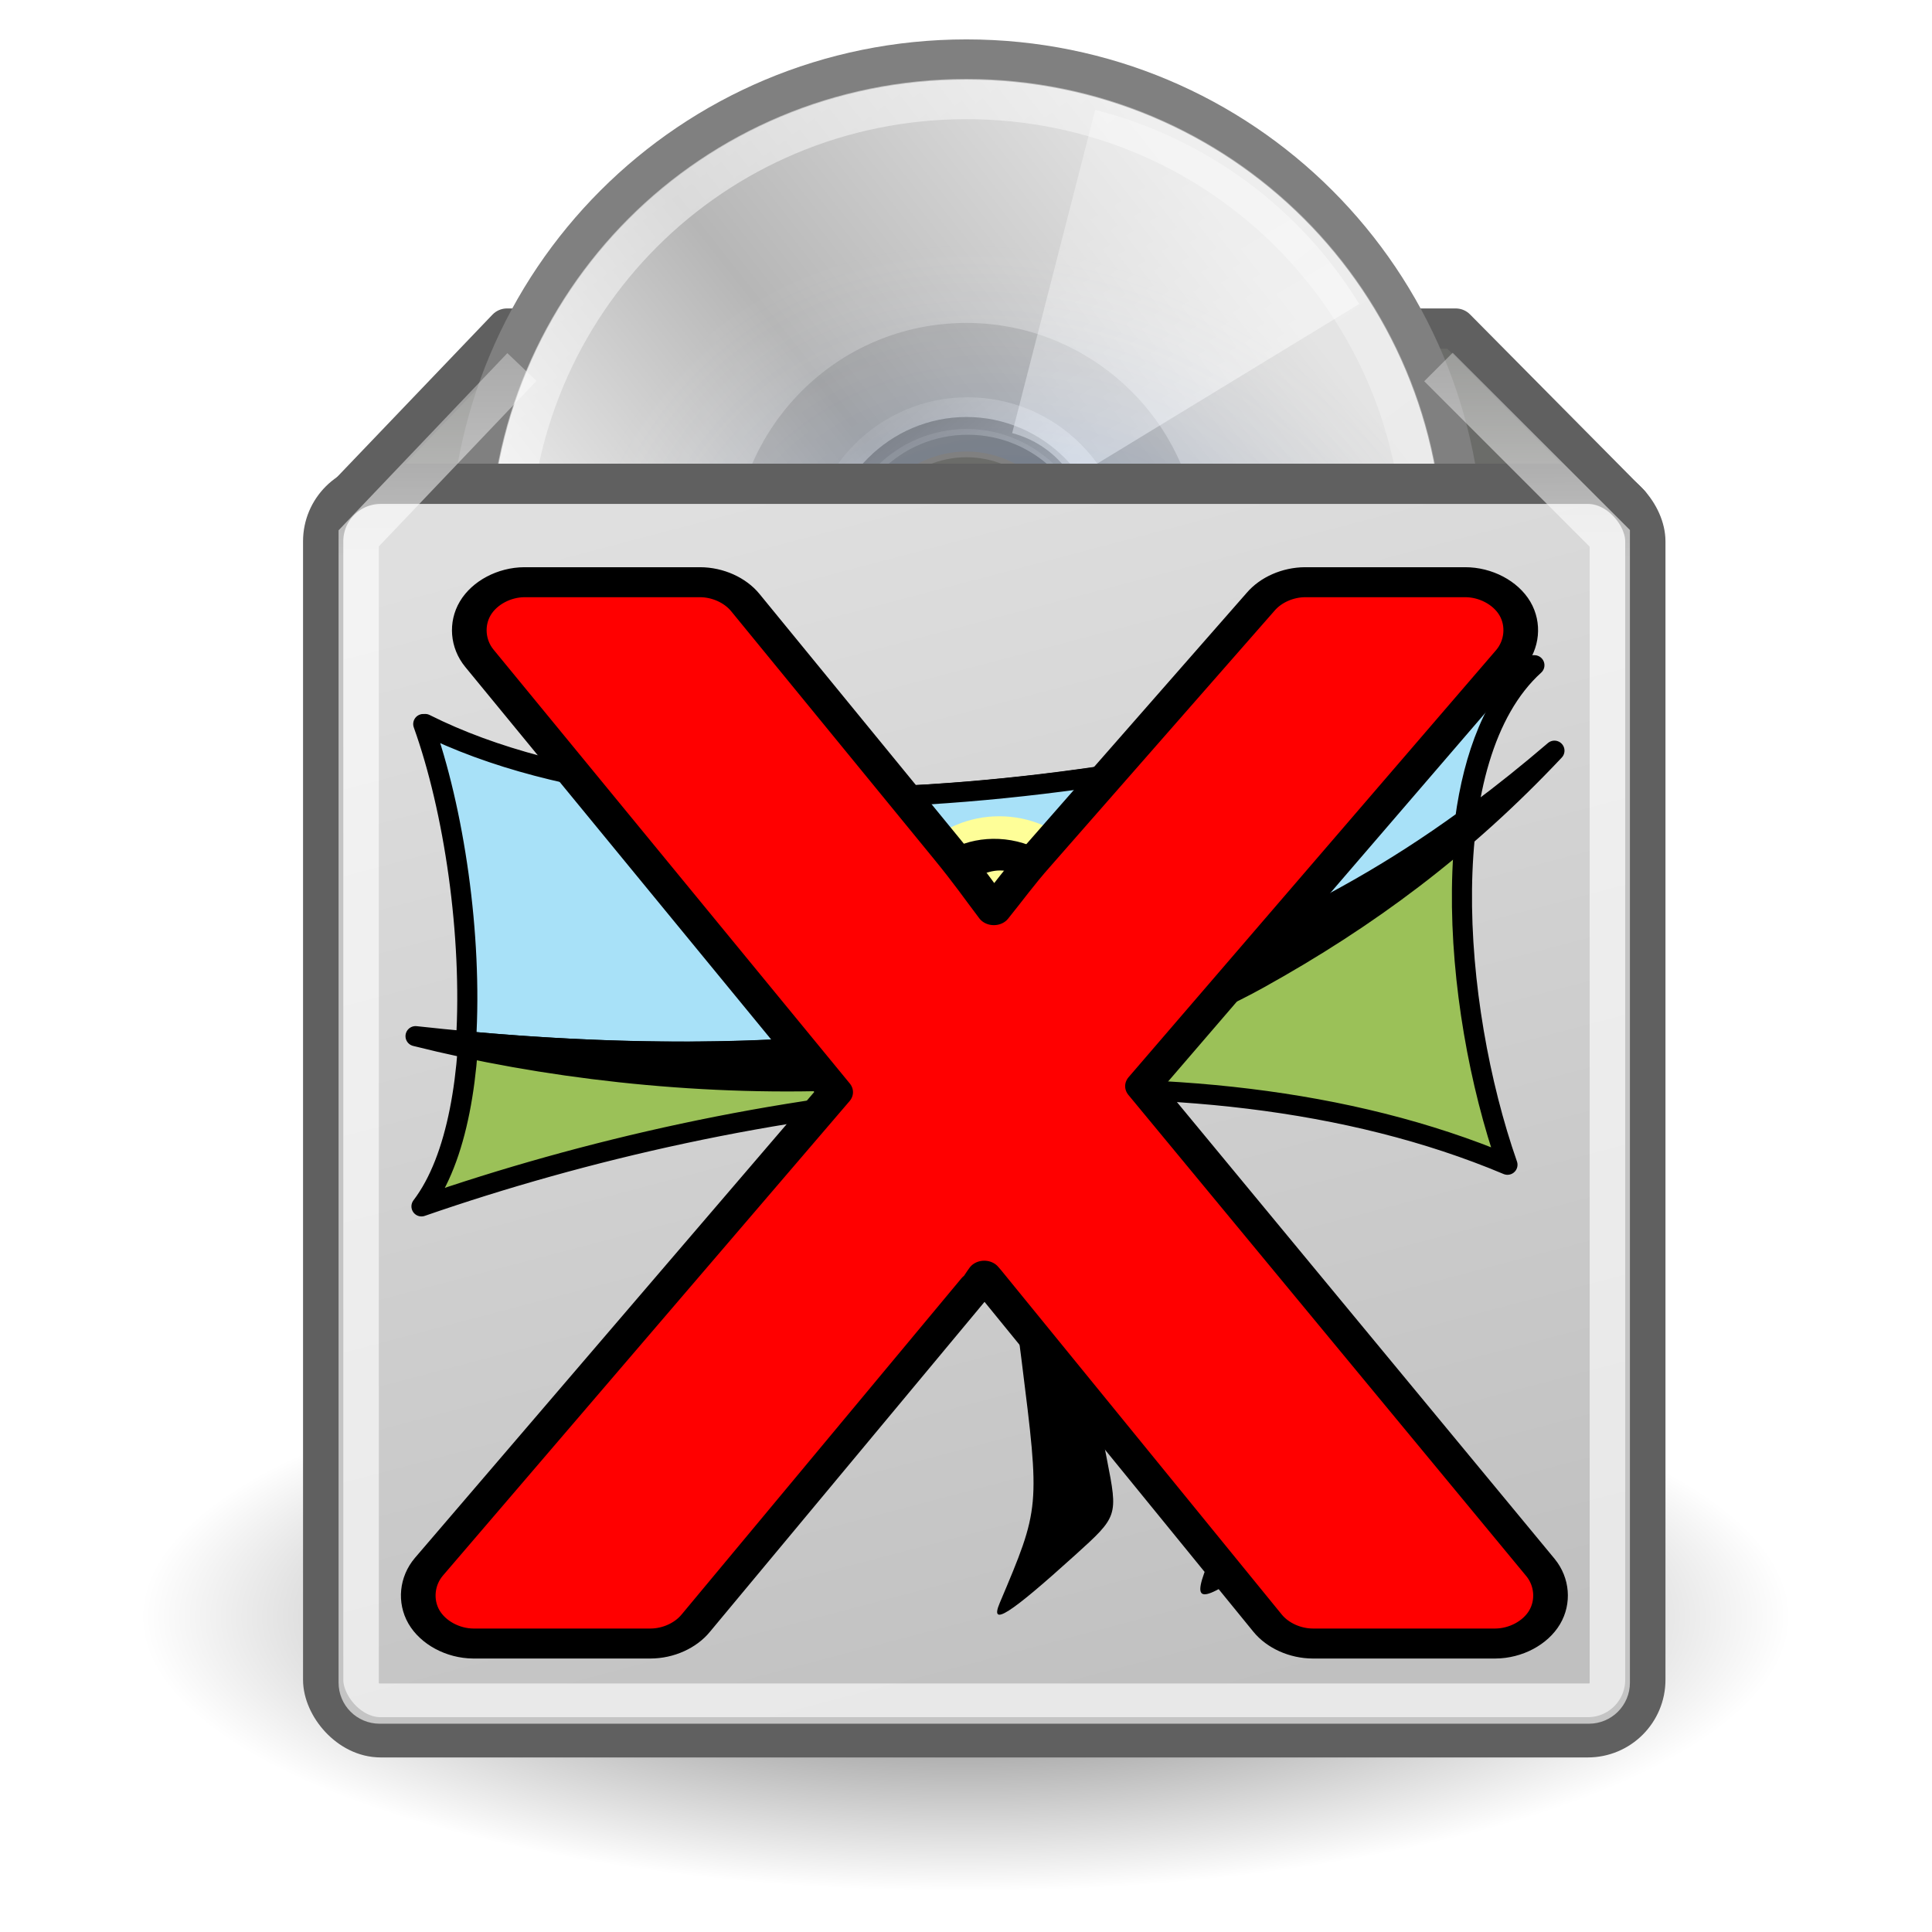 <?xml version="1.0" encoding="UTF-8" standalone="no"?>
<!-- Created with Inkscape (http://www.inkscape.org/) -->

<svg
   xmlns:dc="http://purl.org/dc/elements/1.1/"
   xmlns:cc="http://creativecommons.org/ns#"
   xmlns:rdf="http://www.w3.org/1999/02/22-rdf-syntax-ns#"
   xmlns:svg="http://www.w3.org/2000/svg"
   xmlns="http://www.w3.org/2000/svg"
   xmlns:xlink="http://www.w3.org/1999/xlink"
   xmlns:sodipodi="http://sodipodi.sourceforge.net/DTD/sodipodi-0.dtd"
   xmlns:inkscape="http://www.inkscape.org/namespaces/inkscape"
   width="48px"
   height="48px"
   id="svg14603"
   sodipodi:version="0.32"
   inkscape:version="0.48.0 r9654"
   sodipodi:docname="hugin-installer-icon.svg"
   inkscape:output_extension="org.inkscape.output.svg.inkscape"
   version="1.1"
   inkscape:export-filename="C:\Documents and Settings\Matthew\Desktop\hugin-installer-icon-48x48.png"
   inkscape:export-xdpi="90"
   inkscape:export-ydpi="90">
  <defs
     id="defs3">
    <linearGradient
       id="linearGradient7844"
       inkscape:collect="always">
      <stop
         id="stop7846"
         offset="0"
         style="stop-color: rgb(0, 0, 0); stop-opacity: 1;" />
      <stop
         id="stop7848"
         offset="1"
         style="stop-color: rgb(0, 0, 0); stop-opacity: 0;" />
    </linearGradient>
    <linearGradient
       id="linearGradient7834"
       inkscape:collect="always">
      <stop
         id="stop7836"
         offset="0"
         style="stop-color: rgb(255, 255, 255); stop-opacity: 1;" />
      <stop
         id="stop7838"
         offset="1"
         style="stop-color: rgb(255, 255, 255); stop-opacity: 0;" />
    </linearGradient>
    <linearGradient
       id="linearGradient7670">
      <stop
         id="stop7672"
         offset="0"
         style="stop-color: rgb(223, 223, 223); stop-opacity: 1;" />
      <stop
         id="stop7674"
         offset="1"
         style="stop-color: rgb(192, 192, 192); stop-opacity: 1;" />
    </linearGradient>
    <linearGradient
       gradientTransform="matrix(1.009,0,0,1,-47.596,-0.286)"
       gradientUnits="userSpaceOnUse"
       y2="40.857"
       x2="72.857"
       y1="9.714"
       x1="64.571"
       id="linearGradient7676"
       xlink:href="#linearGradient7670"
       inkscape:collect="always" />
    <linearGradient
       gradientTransform="translate(-2,0)"
       gradientUnits="userSpaceOnUse"
       y2="0.504"
       x2="19.324"
       y1="11.312"
       x1="19.363"
       id="linearGradient7840"
       xlink:href="#linearGradient7834"
       inkscape:collect="always" />
    <linearGradient
       id="aigrd1"
       gradientUnits="userSpaceOnUse"
       x1="14.997"
       y1="11.188"
       x2="32.511"
       y2="34.307">
      <stop
         offset="0"
         style="stop-color: rgb(235, 235, 235);"
         id="stop3034" />
      <stop
         offset="0.5"
         style="stop-color: rgb(255, 255, 255);"
         id="stop3036" />
      <stop
         offset="1"
         style="stop-color: rgb(235, 235, 235);"
         id="stop3038" />
    </linearGradient>
    <linearGradient
       id="aigrd2"
       gradientUnits="userSpaceOnUse"
       x1="12.274"
       y1="32.416"
       x2="35.391"
       y2="14.203">
      <stop
         offset="0"
         style="stop-color: rgb(251, 251, 251);"
         id="stop3043" />
      <stop
         offset="0.5"
         style="stop-color: rgb(182, 182, 182);"
         id="stop3045" />
      <stop
         offset="1"
         style="stop-color: rgb(228, 228, 228);"
         id="stop3047" />
    </linearGradient>
    <linearGradient
       id="linearGradient4236">
      <stop
         style="stop-color: rgb(255, 255, 255); stop-opacity: 0.327;"
         offset="0"
         id="stop4238" />
      <stop
         style="stop-color: rgb(255, 255, 255); stop-opacity: 0.604;"
         offset="1"
         id="stop4240" />
    </linearGradient>
    <linearGradient
       inkscape:collect="always"
       id="linearGradient6028">
      <stop
         style="stop-color: rgb(255, 255, 255); stop-opacity: 1;"
         offset="0"
         id="stop6030" />
      <stop
         style="stop-color: rgb(255, 255, 255); stop-opacity: 0;"
         offset="1"
         id="stop6032" />
    </linearGradient>
    <linearGradient
       inkscape:collect="always"
       id="linearGradient6036">
      <stop
         style="stop-color: rgb(255, 255, 255); stop-opacity: 1;"
         offset="0"
         id="stop6038" />
      <stop
         style="stop-color: rgb(255, 255, 255); stop-opacity: 0;"
         offset="1"
         id="stop6040" />
    </linearGradient>
    <linearGradient
       y2="14.203"
       x2="35.391"
       y1="32.416"
       x1="12.274"
       gradientUnits="userSpaceOnUse"
       id="linearGradient3394">
      <stop
         id="stop3396"
         style="stop-color: rgb(255, 243, 7); stop-opacity: 1;"
         offset="0" />
      <stop
         id="stop3398"
         style="stop-color: rgb(22, 110, 255); stop-opacity: 1;"
         offset="0.5" />
      <stop
         id="stop3400"
         style="stop-color: rgb(255, 255, 255); stop-opacity: 0;"
         offset="1" />
    </linearGradient>
    <radialGradient
       r="21.333"
       fy="27.569"
       fx="37.751"
       cy="27.569"
       cx="37.751"
       gradientTransform="matrix(0.442,0.499,-0.407,0.361,32.008,10.213)"
       gradientUnits="userSpaceOnUse"
       id="radialGradient10580"
       xlink:href="#linearGradient3394"
       inkscape:collect="always" />
    <radialGradient
       inkscape:collect="always"
       xlink:href="#linearGradient7844"
       id="radialGradient3095"
       gradientUnits="userSpaceOnUse"
       gradientTransform="matrix(1,0,0,0.333,0,25.064)"
       cx="24.547"
       cy="37.595"
       fx="24.547"
       fy="37.595"
       r="22.728" />
    <radialGradient
       inkscape:collect="always"
       xlink:href="#linearGradient7844"
       id="radialGradient3097"
       gradientUnits="userSpaceOnUse"
       gradientTransform="matrix(1,0,0,0.333,0,25.064)"
       cx="24.547"
       cy="37.595"
       fx="24.547"
       fy="37.595"
       r="22.728" />
    <linearGradient
       inkscape:collect="always"
       xlink:href="#aigrd1"
       id="linearGradient3099"
       gradientUnits="userSpaceOnUse"
       gradientTransform="matrix(0.683,0,0,0.683,18.556,18.129)"
       x1="14.997"
       y1="11.188"
       x2="32.511"
       y2="34.307" />
    <linearGradient
       inkscape:collect="always"
       xlink:href="#aigrd2"
       id="linearGradient3101"
       gradientUnits="userSpaceOnUse"
       gradientTransform="matrix(0.705,0,0,0.705,18.024,17.617)"
       x1="12.274"
       y1="32.416"
       x2="35.391"
       y2="14.203" />
    <linearGradient
       inkscape:collect="always"
       xlink:href="#linearGradient4236"
       id="linearGradient3103"
       gradientUnits="userSpaceOnUse"
       gradientTransform="matrix(0.717,0,0,0.717,17.736,18.069)"
       x1="21.125"
       y1="14.625"
       x2="29"
       y2="28" />
    <linearGradient
       inkscape:collect="always"
       xlink:href="#linearGradient4236"
       id="linearGradient3105"
       gradientUnits="userSpaceOnUse"
       gradientTransform="matrix(0.717,0,0,0.717,17.736,18.069)"
       x1="21.125"
       y1="14.625"
       x2="29"
       y2="28" />
    <linearGradient
       inkscape:collect="always"
       xlink:href="#linearGradient6036"
       id="linearGradient3107"
       gradientUnits="userSpaceOnUse"
       gradientTransform="matrix(0.574,0,0,0.574,20.98,19.564)"
       x1="10.502"
       y1="3.61"
       x2="48.799"
       y2="54.698" />
    <linearGradient
       inkscape:collect="always"
       xlink:href="#linearGradient6028"
       id="linearGradient3109"
       gradientUnits="userSpaceOnUse"
       x1="28.703"
       y1="31.495"
       x2="17.743"
       y2="18.367" />
    <filter
       inkscape:collect="always"
       id="filter3884">
      <feGaussianBlur
         inkscape:collect="always"
         stdDeviation="1.038"
         id="feGaussianBlur3886" />
    </filter>
  </defs>
  <sodipodi:namedview
     fill="#a40000"
     id="base"
     pagecolor="#ffffff"
     bordercolor="#000000"
     borderopacity="1"
     inkscape:pageopacity="0.0"
     inkscape:pageshadow="2"
     inkscape:zoom="1"
     inkscape:cx="48.747088"
     inkscape:cy="30.99751"
     inkscape:current-layer="layer1"
     showgrid="false"
     inkscape:grid-bbox="true"
     inkscape:document-units="px"
     inkscape:showpageshadow="true"
     inkscape:window-width="1280"
     inkscape:window-height="744"
     inkscape:window-x="-4"
     inkscape:window-y="-4"
     inkscape:window-maximized="1" />
  <g
     id="layer1"
     inkscape:label="Layer 1"
     inkscape:groupmode="layer">
    <g
       id="g3052"
       transform="translate(1.453,2.591)">
      <path
         style="color:#000000;fill:#6b6c69;fill-opacity:1;fill-rule:evenodd;stroke:#606060;stroke-width:1;stroke-linecap:round;stroke-linejoin:round;stroke-miterlimit:4;stroke-opacity:1;stroke-dasharray:none;stroke-dashoffset:0;marker:none;visibility:visible;display:inline;overflow:visible"
         d="m 7.066,9.833 4.077,-4.261 23.571,0 4.32,4.362 L 7.066,9.833 z"
         id="path7822"
         sodipodi:nodetypes="ccccc"
         inkscape:connector-curvature="0" />
      <path
         sodipodi:type="arc"
         style="opacity:0.626;color:#000000;fill:url(#radialGradient3095);fill-opacity:1;fill-rule:evenodd;stroke:none;stroke-width:1;marker:none;visibility:visible;display:inline;overflow:visible"
         id="path7842"
         sodipodi:cx="24.546707"
         sodipodi:cy="37.595428"
         sodipodi:rx="22.728432"
         sodipodi:ry="7.5761442"
         d="m 47.275,37.595 c 0,4.184 -10.176,7.576 -22.728,7.576 -12.553,0 -22.728,-3.392 -22.728,-7.576 0,-4.184 10.176,-7.576 22.728,-7.576 12.553,0 22.728,3.392 22.728,7.576 z"
         transform="matrix(0.902,0,0,0.902,0.4,3.676)" />
      <g
         id="g10554"
         transform="translate(-10.75,-20.036)">
        <path
           sodipodi:type="arc"
           style="opacity:0.626;color:#000000;fill:url(#radialGradient3097);fill-opacity:1;fill-rule:evenodd;stroke:none;stroke-width:1;marker:none;visibility:visible;display:inline;overflow:visible"
           id="path10170"
           sodipodi:cx="24.546707"
           sodipodi:cy="37.595428"
           sodipodi:rx="22.728432"
           sodipodi:ry="7.5761442"
           d="m 47.275,37.595 c 0,4.184 -10.176,7.576 -22.728,7.576 -12.553,0 -22.728,-3.392 -22.728,-7.576 0,-4.184 10.176,-7.576 22.728,-7.576 12.553,0 22.728,3.392 22.728,7.576 z"
           transform="matrix(0.55,0,0,0.55,19.897,20.623)" />
        <g
           transform="translate(-1.643,-2.643)"
           id="g10156">
          <path
             inkscape:connector-curvature="0"
             id="path3040"
             d="m 34.951,21.954 c -6.627,0 -11.955,5.329 -11.955,11.955 0,6.627 5.329,11.955 11.955,11.955 6.627,0 11.955,-5.329 11.955,-11.955 0,-6.627 -5.329,-11.955 -11.955,-11.955 l 0,0 z m 0,14.824 c -1.571,0 -2.869,-1.298 -2.869,-2.869 0,-1.571 1.298,-2.869 2.869,-2.869 1.571,0 2.869,1.298 2.869,2.869 0,1.571 -1.298,2.869 -2.869,2.869 z"
             style="fill:url(#linearGradient3099);fill-rule:nonzero;stroke:none" />
          <path
             inkscape:connector-curvature="0"
             id="path3049"
             d="m 34.951,21.567 c -6.841,0 -12.343,5.501 -12.343,12.343 0,6.841 5.501,12.343 12.343,12.343 6.841,0 12.343,-5.501 12.343,-12.343 0,-6.841 -5.501,-12.343 -12.343,-12.343 l 0,0 z m 0,15.305 c -1.622,0 -2.962,-1.34 -2.962,-2.962 0,-1.622 1.34,-2.962 2.962,-2.962 1.622,0 2.962,1.34 2.962,2.962 0,1.622 -1.34,2.962 -2.962,2.962 z"
             style="fill:url(#linearGradient3101);fill-rule:nonzero;stroke:#808080;stroke-miterlimit:4;stroke-opacity:1" />
          <path
             inkscape:connector-curvature="0"
             id="path3051"
             d="m 34.951,28.111 c -3.238,0 -5.798,2.636 -5.798,5.798 0,3.238 2.636,5.798 5.798,5.798 3.238,0 5.798,-2.636 5.798,-5.798 0,-3.238 -2.636,-5.798 -5.798,-5.798 l 0,0 z m 0,8.961 c -1.732,0 -3.163,-1.431 -3.163,-3.163 0,-1.732 1.431,-3.163 3.163,-3.163 1.732,0 3.163,1.431 3.163,3.163 0,1.732 -1.431,3.163 -3.163,3.163 z"
             style="opacity:0.11;fill-rule:nonzero;stroke:none" />
          <path
             inkscape:connector-curvature="0"
             style="fill:url(#linearGradient3103);fill-opacity:1;fill-rule:nonzero;stroke:none"
             d="m 38.151,22.817 -2.064,8.031 c 0.645,0.172 1.162,0.571 1.512,1.124 l 7.111,-4.332 c -1.455,-2.37 -3.79,-4.113 -6.559,-4.823 z"
             id="path3916" />
          <path
             inkscape:connector-curvature="0"
             id="path4214"
             d="m 30.912,44.678 2.717,-7.834 c -0.629,-0.224 -1.111,-0.665 -1.415,-1.244 l -7.443,3.733 c 1.255,2.481 3.439,4.411 6.141,5.346 z"
             style="fill:url(#linearGradient3105);fill-opacity:1;fill-rule:nonzero;stroke:none" />
          <path
             inkscape:connector-curvature="0"
             style="opacity:0.546;fill:none;stroke:url(#linearGradient3107);stroke-miterlimit:4;stroke-opacity:1"
             d="m 34.951,22.549 c -6.297,0 -11.361,5.064 -11.361,11.361 0,6.297 5.064,11.361 11.361,11.361 6.297,0 11.361,-5.064 11.361,-11.361 0,-6.297 -5.064,-11.361 -11.361,-11.361 l 0,0 z"
             id="path5264"
             sodipodi:nodetypes="cccccc" />
          <path
             sodipodi:type="arc"
             style="opacity:0.672;color:#000000;fill:none;stroke:url(#linearGradient3109);stroke-width:1.622;stroke-linecap:butt;stroke-linejoin:miter;stroke-miterlimit:4;stroke-opacity:1;stroke-dashoffset:0;marker:none;visibility:visible;display:inline;overflow:visible"
             id="path6026"
             sodipodi:cx="24.306795"
             sodipodi:cy="24.930641"
             sodipodi:rx="6.0987959"
             sodipodi:ry="6.0987959"
             d="m 30.406,24.931 c 0,3.368 -2.731,6.099 -6.099,6.099 -3.368,0 -6.099,-2.731 -6.099,-6.099 0,-3.368 2.731,-6.099 6.099,-6.099 3.368,0 6.099,2.731 6.099,6.099 z"
             transform="matrix(0.574,0,0,0.574,21.031,19.614)" />
          <path
             inkscape:connector-curvature="0"
             style="opacity:0.114;fill:url(#radialGradient10580);fill-opacity:1;fill-rule:nonzero;stroke:none"
             d="m 34.951,23.066 c -6.011,0 -10.844,4.833 -10.844,10.844 0,6.011 4.833,10.844 10.844,10.844 6.011,0 10.844,-4.833 10.844,-10.844 0,-6.011 -4.833,-10.844 -10.844,-10.844 l 0,0 z m 0,13.446 c -1.425,0 -2.603,-1.177 -2.603,-2.603 0,-1.425 1.177,-2.603 2.603,-2.603 1.425,0 2.603,1.177 2.603,2.603 0,1.425 -1.177,2.603 -2.603,2.603 z"
             id="path3390" />
        </g>
      </g>
      <rect
         style="color:#000000;fill:url(#linearGradient7676);fill-opacity:1;fill-rule:evenodd;stroke:#606060;stroke-width:1;stroke-linecap:butt;stroke-linejoin:miter;stroke-miterlimit:4;stroke-opacity:1;stroke-dasharray:none;stroke-dashoffset:0;marker:none;visibility:visible;display:inline;overflow:visible"
         id="rect6910"
         width="32.849"
         height="31.143"
         x="6.576"
         y="9.429"
         rx="1.429"
         ry="1.429" />
      <path
         style="opacity:0.626;color:#000000;fill:none;stroke:url(#linearGradient7840);stroke-width:1;stroke-linecap:butt;stroke-linejoin:miter;stroke-miterlimit:4;stroke-opacity:1;stroke-dashoffset:0;marker:none;visibility:visible;display:inline;overflow:visible"
         d="m 34.285,6.527 4.257,4.257 0,28.431 c 0,0.288 -0.232,0.519 -0.519,0.519 l -30.045,0 c -0.288,0 -0.519,-0.232 -0.519,-0.519 l 0,-28.431 4.055,-4.257"
         id="rect7829"
         sodipodi:nodetypes="cccccccc"
         inkscape:connector-curvature="0" />
      <g
         id="g3060"
         transform="matrix(0.25,0,0,0.25,6.646,9.252)"
         style="filter:url(#filter3884)">
        <path
           sodipodi:nodetypes="cccccc"
           inkscape:connector-curvature="0"
           d="m 9.856,24.578 0,0 C 14.879,38.572 16.676,63.094 9.49,72.517 41.737,61.329 85.712,55.032 117.414,68.38 111.845,52.468 110.037,27.838 120.091,18.738 89.587,30.779 37.08,38.257 9.856,24.578 z"
           style="fill:#9bc158;fill-opacity:1;stroke:#000000;stroke-width:1.997;stroke-linecap:round;stroke-linejoin:round;stroke-opacity:1;stroke-miterlimit:4;stroke-dasharray:none"
           id="path3861" />
        <path
           inkscape:connector-curvature="0"
           id="path3861-4"
           d="m 119.916,18.738 c -30.504,12.041 -83.026,19.523 -110.25,5.844 3.064,8.536 4.893,20.977 4.25,31.531 27.214,2.481 54.613,0.871 77.625,-9.562 7.859,-3.563 14.648,-7.352 21.656,-12.438 0.872,-6.447 2.973,-11.985 6.719,-15.375 z"
           style="fill:#a8e1f8;fill-opacity:1;stroke:#000000;stroke-width:1.997;stroke-linecap:round;stroke-linejoin:round;stroke-opacity:1;stroke-miterlimit:4;stroke-dasharray:none" />
        <path
           transform="matrix(0.933,0,0,1.084,4.858,-3.535)"
           d="m 78.293,44.545 c 0,5.607 -5.277,10.152 -11.787,10.152 -6.51,0 -11.787,-4.545 -11.787,-10.152 0,-5.607 5.277,-10.152 11.787,-10.152 6.51,0 11.787,4.545 11.787,10.152 z"
           sodipodi:ry="10.152225"
           sodipodi:rx="11.786905"
           sodipodi:cy="44.545269"
           sodipodi:cx="66.505676"
           id="path3962"
           style="fill:#fefe98;fill-opacity:1;fill-rule:nonzero;stroke:none"
           sodipodi:type="arc" />
        <path
           sodipodi:nodetypes="ssssssss"
           inkscape:connector-curvature="0"
           id="path3065"
           d="m 63.32,51.493 c -1.661,-0.699 -3.324,-2.06 -3.694,-3.024 -0.985,-2.566 -0.204,-2.764 1.868,-0.474 5.102,5.638 14.046,-0.495 9.377,-6.43 -2.555,-3.249 -4.912,-3.242 -8.795,0.025 C 59.116,44.08 59,44.099 59,42.089 c 0,-6.41 9.885,-8.391 14.5,-2.907 5.882,6.99 -1.526,15.949 -10.18,12.311 z"
           style="fill:#000000" />
        <path
           inkscape:connector-curvature="0"
           id="path3906"
           d="m 66.95,111.943 c 4.021,-9.513 4.015,-9.44 2.187,-24.046 C 67.517,74.945 66.226,67.094 64.847,61.812 c -0.519,-1.989 -0.107,-2.263 4.283,-2.846 6.641,-0.881 6.718,-0.833 7.916,4.943 1.307,6.302 4.114,11.765 13.848,26.953 8.999,14.041 8.792,12.266 1.983,16.995 -6.308,4.381 -6.983,4.321 -4.995,-0.44 1.659,-3.972 0.576,-8.332 -3.481,-14.017 -1.328,-1.861 -4.09,-6.534 -6.138,-10.385 -4.663,-8.767 -4.771,-6.341 -0.654,14.647 1.108,5.649 1.108,5.649 -3.149,9.5 -6.56,5.934 -8.526,7.186 -7.509,4.781 z"
           style="fill:#000000" />
        <path
           sodipodi:nodetypes="scscs"
           inkscape:connector-curvature="0"
           d="M 92.715,49.886 C 69.219,62.939 33.849,61.876 8.9,55.6 37.806,58.779 67.251,57.636 91.731,46.537 102.772,41.532 111.66,36.155 122.083,27.23 113.037,36.843 103.583,43.848 92.715,49.886 z"
           style="fill:#000000;fill-opacity:1;stroke:#000000;stroke-width:1.997;stroke-linecap:round;stroke-linejoin:round;stroke-opacity:1;stroke-miterlimit:4;stroke-dasharray:none"
           id="path3883-7" />
      </g>
      <g
         style="font-size:144px;font-style:normal;font-weight:normal;line-height:125%;letter-spacing:0px;word-spacing:0px;fill:#ff0000;fill-opacity:1;stroke:#ff0000;stroke-width:4.002;stroke-linejoin:round;stroke-miterlimit:4;stroke-opacity:1;stroke-dasharray:none;font-family:Garamond;-inkscape-font-specification:Garamond"
         id="text3050-5"
         transform="matrix(0.691,0,0,0.598,7.432,12.995)">
        <path
           style="font-size:56px;font-style:normal;font-variant:normal;font-weight:normal;font-stretch:normal;text-indent:0;text-align:start;text-decoration:none;line-height:125%;letter-spacing:0;word-spacing:0;text-transform:none;direction:ltr;block-progression:tb;writing-mode:lr-tb;text-anchor:start;baseline-shift:baseline;color:#000000;fill:#ff0000;fill-opacity:1;fill-rule:nonzero;stroke:#000000;stroke-width:1.246;marker:none;visibility:visible;display:inline;overflow:visible;enable-background:accumulate;font-family:sans;-inkscape-font-specification:sans;stroke-opacity:1;stroke-miterlimit:4;stroke-dasharray:none"
           d="M 6,-1.875 C 5.272,-1.872 4.563,-1.437 4.23,-0.79 3.897,-0.143 3.955,0.687 4.375,1.281 L 17.188,19.312 2.562,39.031 C 2.128,39.621 2.057,40.457 2.384,41.113 2.712,41.768 3.424,42.212 4.156,42.219 l 6.375,0 c 0.634,-0.002 1.258,-0.327 1.625,-0.844 l 10.062,-13.969 c 0.01,8.1e-5 0.021,8.1e-5 0.031,0 0.066,-0.094 0.207,-0.359 0.281,-0.469 0.028,0.04 0.066,0.085 0.094,0.125 L 32.719,41.375 c 0.367,0.517 0.991,0.841 1.625,0.844 l 6.562,0 c 0.728,-0.004 1.437,-0.438 1.77,-1.085 0.333,-0.647 0.275,-1.477 -0.145,-2.071 l -14.312,-20 13.219,-17.75 C 41.875,0.718 41.944,-0.125 41.609,-0.783 41.273,-1.44 40.55,-1.88 39.812,-1.875 l -5.75,0 c -0.618,0.005 -1.227,0.315 -1.594,0.812 l -8.062,10.625 C 23.823,10.319 23.389,11.016 22.875,11.75 22.326,10.915 21.971,10.31 21.219,9.25 L 13.938,-1.031 C 13.571,-1.548 12.946,-1.873 12.312,-1.875 z"
           id="path3826-7"
           inkscape:connector-curvature="0"
           sodipodi:nodetypes="cscccsccccccccccscccsccccccccc" />
      </g>
    </g>
  </g>
</svg>
